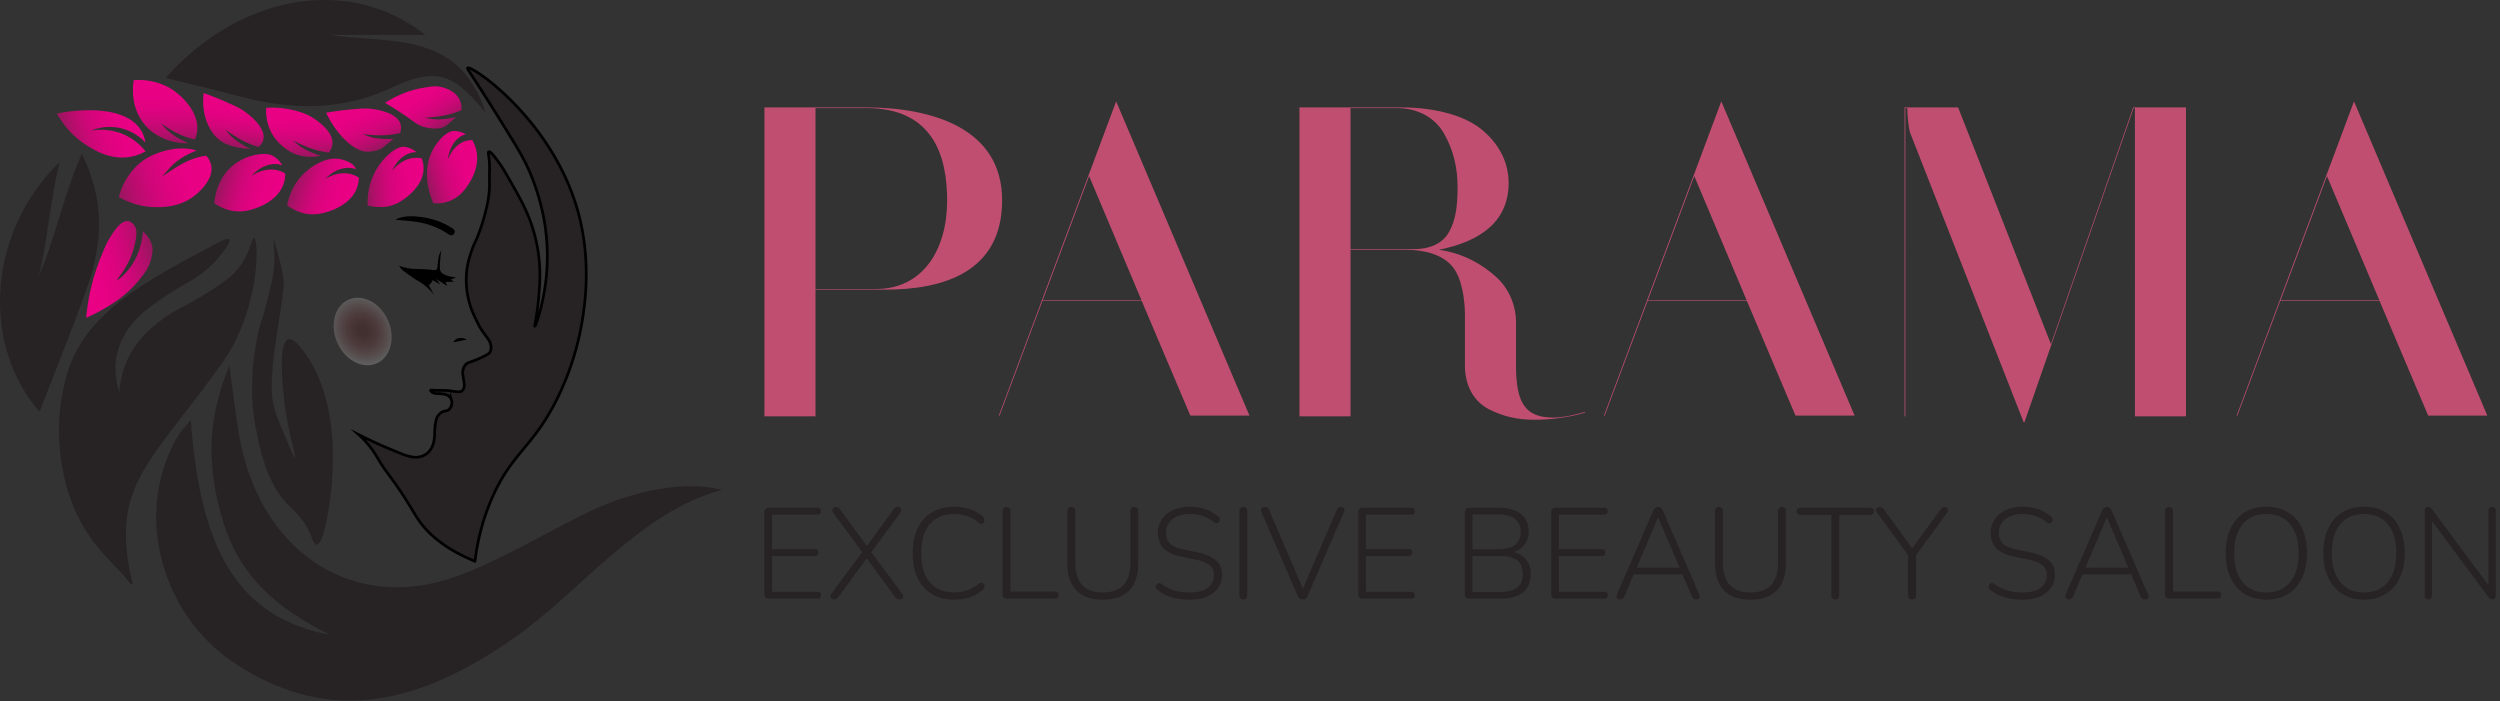 <svg fill="none" xmlns="http://www.w3.org/2000/svg" viewBox="0 0 296 83"><rect x="0" y="0" width="296" height="83" fill="#333333" stroke="none"/><path d="M56.239 66.45c-3.88-1.576-5.777-3.52-6.796-5.057-.535-.807-1.159-2.015-2.612-4.078-.992-1.413-1.264-1.655-1.936-2.774-.298-.5-.61-1.058-1.176-1.765a11.065 11.065 0 0 0-1.234-1.308c.47.237.9.447 1.29.632.396.189.984.465 1.779.807.29.123.1.04 1.317.545.904.373 1.12.465 1.505.557.43.101.764.18 1.203.101.167-.03.567-.1.962-.412.456-.356.632-.812.715-1.028.127-.337.154-.627.185-.939.035-.351 0-.382.04-.922a5.5 5.5 0 0 1 .105-.82c.065-.295.096-.444.188-.615.048-.088.242-.43.632-.62.338-.162.505-.048.742-.263.145-.132.224-.298.25-.364a1.14 1.14 0 0 0 .101-.452c0-.062 0-.185-.048-.33a1.016 1.016 0 0 0-.263-.403c-.136-.128-.294-.194-.531-.25-.725-.176-1.045.03-1.458-.238-.096-.061-.246-.18-.22-.237.023-.052.176-.026.409-.008.33.026.658.008.988.013.61.013.553.008.619.013.39.03.496.088.957.132.509.052.61.004.667-.031.255-.15.325-.47.347-.575.048-.233-.005-.334-.093-.909-.07-.465-.11-.702-.078-.896.013-.1.07-.5.36-.807.184-.198.311-.194 1.097-.5a11.5 11.5 0 0 0 .966-.422c.447-.224.671-.343.781-.518.281-.452.066-1.05.03-1.142-.065-.188-.232-.421-.57-.89-.171-.238-.197-.264-.307-.422a7.14 7.14 0 0 1-.593-1.019c-.303-.601-.623-1.238-.882-2.05a10.27 10.27 0 0 1-.47-3.41c.057-1.38.404-2.41.676-3.201.303-.878.378-.799.817-1.971.509-1.343.746-2.34.922-3.069 0 0 .355-1.492.333-2.656V21.778c-.022-1.461.027-1.707 0-2.33-.044-1.041-.224-1.405-.087-1.471.206-.101.759.663 1.176 1.233.404.553.663.997.72 1.098.794 1.365 1.18 2.059 1.48 2.599.311.561.939 1.69 1.461 3.06.272.71.79 2.194 1.054 4.14.276 2.04.15 3.634.017 5.14-.188 2.16-.518 3.354-.452 3.371.105.022 1.155-2.901 1.418-6.545.07-.953.167-3.104-.28-5.808-.124-.742-.523-2.937-1.638-5.641-.628-1.523-1.22-2.573-3.275-5.878-3.758-6.054-4.29-6.594-4.18-6.695.426-.386 10.198 6.185 13.144 17.292 1.462 5.514.76 10.448.487 12.24-.807 5.311-2.774 9.179-3.48 10.487-2.71 5.013-4.874 5.68-7.09 10.51-1.423 3.107-1.959 5.948-2.191 7.87Z" fill="#272324" stroke="#000" stroke-width=".322" stroke-miterlimit="10"/><path d="M22.599 49.734c1.093 15.812 5.887 23.433 16.466 25.43-6.216-3.085-10.575-6.848-12.542-13.086-1.866-5.922-2.291-11.809.641-18.789.483 3.512.738 5.874 1.142 8.214C30.694 65.4 41.892 72.763 54.233 68.17c5.07-1.887 9.829-4.75 14.72-7.2C73.556 58.668 80.082 56.658 85.5 58c-9.689 2.546-16.776 12.02-24.538 17.468-10.606 7.445-21.466 10.816-33.166 3.064-9.056-6.001-11.984-18.333-6.61-27.09.262-.426.636-.778 1.413-1.708Z" fill="#272324"/><path d="M25.808 28.736c.421-.223 1.154-.588 1.334-.395.277.29-.886 1.805-1.918 2.858-2.112 2.16-3.46 2.19-7.261 5.005-1.023.755-1.83 1.427-2.586 2.463-.983 1.347-1.343 2.585-1.418 2.857-.597 2.151-.14 4.008.167 4.926a10.8 10.8 0 0 1 1.251-4.447c1.115-2.077 2.656-3.284 3.758-4.131 1.874-1.44 2.428-1.264 6.093-3.652 1.686-1.098 2.169-1.528 2.586-1.985 1.892-2.063 1.949-4.1 2.252-4.052.492.075.711 5.426-1.646 10.967-.839 1.97-1.168 2.739-6.045 9.091-5.91 7.696-8.92 11.006-6.778 20.413.092.4.083.545.035.567-.101.04-.343-.286-.417-.382-1.541-2.033-4.535-4.079-6.52-8.877-.763-1.848-1.066-3.35-1.25-4.289-.22-1.11-.584-3.38-.417-6.277.013-.19.197-2.788.921-5.163 2.213-7.213 8.973-10.79 17.859-15.496ZM19.605 9.228c8.78-9.856 21.677-12.235 30.76-5.102h-11.29c7.16 1.094 15.29-.588 18.45 9.298-3.753-4.728-5.856-5.53-11.133-3.05-5.97 2.804-11.971 2.646-18.108 1.018-2.814-.755-5.65-1.414-8.68-2.164ZM4.692 48.742c-7.01-8.012-6.124-21.31 2.384-29.562-1.084 4.253-1.523 9.759-2.48 13.516 1.777-4.017 2.994-9.745 5.088-14.478 2.94 5.944 2.322 11.067.526 16.12-1.699 4.772-3.613 9.456-5.518 14.404ZM34.908 54.146c.202-.057-.935-3.223-1.343-7.538-.132-1.396-.584-6.12.584-6.436.443-.118 1.027.426 1.672 1.256 5.747 7.397 2.92 19.961 2.73 20.756-.144.619-.557 2.304-1.062 2.3-.32-.004-.513-.694-.785-1.34-.79-1.843-2.015-2.738-2.801-3.586-2.375-2.563-3.13-6.457-3.582-8.7-.584-2.907-.488-5.207-.426-6.476.11-2.234.465-4.02.667-4.925.343-1.528.417-1.273.997-3.56.65-2.573.979-3.894.922-5.497-.018-.483-.106-2.164-.084-2.164.33 1.11 1.304 4.451 1.194 5.567-.452 4.42-1.12 6.497-1.374 10.61-.083 1.343-.092 2.529.268 3.938.202.79.584 1.694 1.352 3.507.645 1.546.97 2.318 1.071 2.288Z" fill="#272324"/><path d="m51.384 34.9-.62-1.146a.924.924 0 0 0 .444-.597c.299.176.601.347.9.523-.15-.215-.294-.435-.443-.65.43.28.86.562 1.29.838-.066-.162-.136-.32-.202-.483.343-.008.69-.013 1.032-.021-.127-.084-.26-.163-.413-.26l.641-.25a6.432 6.432 0 0 1-.5-.074c-.294-.057-.5-.101-.747-.207-.215-.092-.417-.18-.553-.382-.131-.193-.145-.421-.127-.873.013-.286.04-.57.066-.86.022-.268.053-.536.079-.804a2.725 2.725 0 0 0-.307.86c-.053.264-.066.483-.136 1.098-.018.132-.031.241-.115.307-.096.08-.259.066-.408.057-.096-.008-.171-.022-.171-.022-.386-.083-1.901-.11-1.901-.11-.456-.008-1.115-.078-1.953-.377.144.18.258.4.438.531.764.57 1.313.984 1.735 1.212.526.285 1.233.781 1.97 1.69ZM46.858 26.02c.851.082 1.672.135 2.484.258a9.133 9.133 0 0 1 3.71 1.423c.022.017.048.03.07.048.25.167.483.167.65-.11.162-.272.017-.457-.206-.606-1.129-.746-2.371-1.159-3.692-1.334-.852-.115-1.704-.163-2.542.092a3.904 3.904 0 0 0-.356.131c-.035.01-.061.044-.118.097ZM53.75 40.515l1.51-.303c-.36-.229-.76-.25-1.15-.11-.176.062-.303.25-.457.382a.631.631 0 0 1 .097.03Z" fill="#000"/><path fill-rule="evenodd" clip-rule="evenodd" d="M10.763 15.47a5.846 5.846 0 0 1 3.74-.241 5.85 5.85 0 0 1 2.718 1.655c-.004-.022-.004-.04-.009-.062-.843-4.758-8.354-3.841-10.47-3.371.531.957 1.528 2.432 3.275 3.59.926.615 2.941 1.954 5.387 1.533a5.66 5.66 0 0 0 1.826-.654 6.684 6.684 0 0 0-2.3-1.866c-1.831-.904-3.539-.694-4.167-.584Z" fill="url(#a)"/><path fill-rule="evenodd" clip-rule="evenodd" d="M19.038 14.588c.738.834 1.291 1.461 3.21 2.353-.01.004-.018.004-.027.009l-.026.008c-.018.009-3.253.15-5.202-2.375-1.607-2.085-1.243-4.57-1.155-5.092.668-.048 3.06-.145 5.106 1.514.342.277 2.669 2.165 2.397 4.522a3.417 3.417 0 0 1-.268.984c-1.77-.352-3.253-1.375-4.035-1.923Z" fill="url(#b)"/><path fill-rule="evenodd" clip-rule="evenodd" d="M19.183 20.91c.878-.94 1.66-2.183 4.092-3.074-.026-.008-.044-.017-.07-.026-.984-.338-2.353-.206-2.353-.206-2.147.241-3.635 1.22-3.635 1.22-2.3 1.514-2.99 3.867-3.157 4.508.808.457 2.252 1.12 4.127 1.186.803.026 3.086.105 4.956-1.436.364-.298 2.221-1.835 1.857-3.534a2.44 2.44 0 0 0-.588-1.106c-2.292.246-4.258 1.875-5.229 2.467Z" fill="url(#c)"/><path fill-rule="evenodd" clip-rule="evenodd" d="M50.286 13.925c.94.21 1.642.373 3.697-.062a4.532 4.532 0 0 0-.022.022l-.022.022c-.014.013-.848.795-1.164 1.01-.592.4-1.681.356-2.489.14-.935-.25-1.233-.662-2.906-1.769a34.778 34.778 0 0 0-1.787-1.106 12.202 12.202 0 0 1 2.156-1.12 11.2 11.2 0 0 1 2.274-.65c1.031-.175 1.545-.263 2.221-.109.263.062 1.795.417 2.26 1.703.15.413.146.795.12 1.04-1.752.77-3.442.848-4.338.879Z" fill="url(#d)"/><path fill-rule="evenodd" clip-rule="evenodd" d="M53.017 18.907c.057-.417.197-1.102.562-1.734.548-.943 1.268-1.194 1.567-1.268-.018-.01-.03-.022-.049-.031 0 0-.579-.386-1.418-.36-.768.026-1.966 1.163-2.603 2.568-1.145 2.529-.127 5.167.224 5.98.395.039 1.194.06 2.064-.317a4.21 4.21 0 0 0 1.545-1.172c.272-.325 2.028-2.41 1.483-4.79a4.242 4.242 0 0 0-.478-1.198c-.364-.004-1.089.066-1.8.69-.601.522-.93 1.215-1.097 1.632Z" fill="url(#e)"/><path fill-rule="evenodd" clip-rule="evenodd" d="M42.946 15.87c.887.368 1.554.65 3.657.575-.009.004-.018.013-.026.017l-.027.018c-.022.013-1.154.944-1.312 1.062 0 0-.466.364-1.638.43-1.404.08-3.56-1.655-4.991-4.627.632-.11 1.55-.254 2.669-.364 1.295-.123 1.945-.184 2.674-.097.42.053 3.064.373 3.48 1.827.115.403.027.79-.065 1.044-1.848.448-3.53.233-4.42.115Z" fill="url(#f)"/><path fill-rule="evenodd" clip-rule="evenodd" d="M46.445 20.207c.153-.351.447-.918.965-1.4.773-.716 1.568-.79 1.888-.795l-.04-.04s-.54-.483-1.382-.592c-.9-.119-2.682 1.282-3.63 3.292-.321.676-.786 1.927-.716 3.67.131.03 1.492.343 2.651.035a4.758 4.758 0 0 0 1.374-.614c.352-.229 2.621-1.695 2.595-3.877a3.295 3.295 0 0 0-.22-1.137 3.206 3.206 0 0 0-1.997.246c-.733.343-1.225.883-1.488 1.212Z" fill="url(#g)"/><path fill-rule="evenodd" clip-rule="evenodd" d="M34.715 16.629c.707.654 1.238 1.146 3.24 1.809a.323.323 0 0 0-.062.017 5.373 5.373 0 0 1-2.383-.03c-1.827-.47-2.946-2.033-3.02-2.143-1.05-1.501-1.002-3.046-.97-3.512a10.16 10.16 0 0 1 2.91.207c.794.175 1.817.408 2.88 1.154.513.36 2.216 1.563 2.04 2.98a1.886 1.886 0 0 1-.425.953c-1.91-.228-3.415-1.01-4.21-1.435Z" fill="url(#h)"/><path fill-rule="evenodd" clip-rule="evenodd" d="M38.495 21.195c.29-.299.803-.769 1.5-1.058 1.041-.435 1.85-.215 2.17-.101a.289.289 0 0 0-.027-.053c-.421-.847-1.558-1.08-1.91-1.15-1.58-.32-3.37.82-4.372 1.835-1.3 1.317-1.712 2.858-1.861 3.652.246.18 1.212.856 2.423 1.014.523.07 1.11.057 1.756-.092.435-.1 3.24-.742 4.083-2.972.184-.487.228-.93.232-1.242a3.276 3.276 0 0 0-2.058-.5c-.852.065-1.546.425-1.936.667Z" fill="url(#i)"/><path fill-rule="evenodd" clip-rule="evenodd" d="M26.673 15.32c.597.756 1.04 1.327 2.919 2.297-.013 0-.022 0-.03.004a.11.11 0 0 0-.032.005c-.017.004-2.036-.04-3.323-.887-1.426-.944-2.423-3.187-2.085-5.72.61.215 1.484.54 2.515.996 1.195.527 1.792.79 2.389 1.23.342.25 2.502 1.826 2.15 3.287-.096.409-.364.698-.57.874-1.853-.535-3.213-1.545-3.933-2.085Z" fill="url(#j)"/><path fill-rule="evenodd" clip-rule="evenodd" d="M29.776 20.821c.281-.307.782-.79 1.475-1.102 1.027-.465 1.844-.263 2.164-.158l-.026-.052s-.347-.659-1.146-1.089c-.772-.417-3.147-.206-4.877 1.357-1.703 1.54-1.945 3.639-1.993 4.289.25.175 1.234.82 2.45.943a4.924 4.924 0 0 0 1.751-.14c.435-.11 3.218-.83 4-3.082.17-.491.201-.94.201-1.246a3.239 3.239 0 0 0-2.067-.444c-.86.092-1.55.474-1.932.724Z" fill="url(#k)"/><path fill-rule="evenodd" clip-rule="evenodd" d="M13.88 33.135c.088.08 1.383-.94 2.182-2.528.083-.167.351-.72.566-1.497a8.69 8.69 0 0 0 .294-1.708l.018.03-.018-.03c.01-.009.72.606 1.006 1.405.25.698.096 1.326-.022 1.83-.26 1.067-.804 1.739-1.488 2.582-.128.158-.751.917-1.76 1.751-.66.545-1.2.887-1.695 1.199-.68.425-1.603.952-2.762 1.466.172-1.879.518-3.429.843-4.588a26.424 26.424 0 0 1 1.054-2.998c.478-1.185.746-1.646.926-1.927.479-.764 1.3-2.076 2.16-1.936.448.07.724.505.768.575.207.32.272.733.11 1.66-.237 1.343-.702 2.3-.777 2.458-.742 1.501-1.475 2.195-1.405 2.256Z" fill="url(#l)"/><path opacity=".21" d="M45.861 37.767c.992 2.05.487 4.376-1.128 5.197-1.616.821-3.727-.175-4.72-2.23-.992-2.05-.487-4.377 1.129-5.198 1.615-.82 3.727.18 4.719 2.23Z" fill="url(#m)"/><path d="M102.459 12.716H90.505v.08h.006V49.21H90.5v.08h6.062v-.08h-.005V34.292h8.287c6.802 0 13.806-2.04 13.806-10.581 0-8.546-8.314-10.995-16.191-10.995Zm1.251 21.502h-7.153V12.795h6.019c8.021 0 9.565 5.837 9.565 10.963 0 5.742-2.821 10.46-8.431 10.46ZM132.153 12l-13.897 37.21h.091l5.082-13.593h11.747l5.759 13.593h7.004L132.153 12Zm-8.692 23.543 5.493-14.69 6.195 14.69h-11.688ZM187.665 48.775c-1.017.281-2.528.668-3.721.668-3.284 0-4.449-1.611-4.449-6.176V38.12c0-1.866-.783-3.929-2.353-5.334-1.543-1.399-3.81-2.804-6.775-3.212 5.115-1.023 8.255-3.494 8.255-7.904 0-2.27-.958-4.363-2.906-6.097-1.948-1.76-5.466-2.857-9.884-2.857h-11.985v.08h.01V49.21l-.005.005v.075h6.046v-.075l.005-.005V29.574h6.51c2.357 0 4.305.588 5.466 1.887 1.192 1.299 1.57 3.955 1.57 5.864v5.969c0 2.449 1.107 4.257 2.821 5.153 1.745.89 3.459 1.25 5.348 1.25 2.124 0 4.125-.28 6.073-.842l-.026-.08ZM159.903 29.5V12.795h5.466c2.555 0 4.562 1.172 5.61 3.033 1.075 1.86 1.597 3.976 1.597 6.298 0 2.475-.261 3.954-.99 5.306-.724 1.326-2.15 2.068-4.242 2.068h-7.441ZM203.802 12l-13.897 37.21h.091l5.088-13.593h11.741l5.759 13.593h7.004L203.802 12Zm-8.691 23.543 5.492-14.69 6.196 14.69h-11.688ZM258.819 12.716V49.29h-6.046V12.795h-.149L239.69 50h-.085l-13.433-34.247c-.234-.615-.352-2.422-.352-2.958h-.228V49.29h-.091V12.795h-.005v-.08h6.344l10.991 28.029 9.734-28.028h6.254ZM278.714 12l-13.897 37.21h.091l5.083-13.593h11.746l5.759 13.593h7.004L278.714 12Zm-8.691 23.543 5.492-14.69 6.195 14.69h-11.687Z" fill="#BF4E70"/><path d="M91.018 70.878a.514.514 0 0 1-.38-.137c-.092-.092-.138-.224-.138-.397v-9.688c0-.173.046-.305.137-.397a.514.514 0 0 1 .381-.137h5.761c.143 0 .25.036.32.107a.392.392 0 0 1 .107.29c0 .142-.035.249-.107.32-.07.061-.177.092-.32.092h-5.364v4.088h5.06c.142 0 .249.036.32.107.07.061.106.158.106.29 0 .132-.035.234-.106.305-.072.071-.178.107-.32.107h-5.06v4.241h5.364c.143 0 .25.036.32.107.072.061.107.158.107.29 0 .132-.035.234-.107.305-.07.071-.177.107-.32.107h-5.76ZM98.766 70.97a.519.519 0 0 1-.32-.092.401.401 0 0 1-.121-.244.448.448 0 0 1 .091-.305l3.78-5.111v.305l-3.536-4.806a.62.62 0 0 1-.122-.336.334.334 0 0 1 .137-.244.425.425 0 0 1 .29-.106.46.46 0 0 1 .274.076.72.72 0 0 1 .244.229l3.307 4.516h-.289l3.276-4.516a.621.621 0 0 1 .229-.23.535.535 0 0 1 .29-.075c.122 0 .218.03.289.091a.303.303 0 0 1 .122.26.518.518 0 0 1-.107.335l-3.551 4.806v-.305l3.78 5.11a.42.42 0 0 1 .107.306.376.376 0 0 1-.137.244.52.52 0 0 1-.32.091.562.562 0 0 1-.275-.076 1.026 1.026 0 0 1-.244-.229l-3.536-4.836h.397l-3.536 4.836a.74.74 0 0 1-.244.23.56.56 0 0 1-.275.075ZM112.976 71c-1.027 0-1.906-.219-2.637-.656-.732-.448-1.296-1.083-1.692-1.907-.386-.824-.579-1.805-.579-2.945 0-.854.107-1.617.32-2.288.224-.682.544-1.256.96-1.724a4.244 4.244 0 0 1 1.555-1.099c.62-.254 1.311-.381 2.073-.381.67 0 1.295.097 1.874.29a4.168 4.168 0 0 1 1.494.854.648.648 0 0 1 .198.29c.03.102.03.199 0 .29a.408.408 0 0 1-.137.214.435.435 0 0 1-.259.076.612.612 0 0 1-.305-.153 3.85 3.85 0 0 0-1.296-.747 4.699 4.699 0 0 0-1.554-.244c-.844 0-1.56.183-2.149.549-.579.356-1.021.88-1.326 1.571-.295.692-.442 1.526-.442 2.502 0 .987.147 1.826.442 2.518.305.691.747 1.22 1.326 1.586.589.356 1.305.534 2.149.534.559 0 1.077-.081 1.554-.244a4.249 4.249 0 0 0 1.311-.763c.112-.091.214-.137.305-.137.102 0 .183.03.244.092.071.05.122.122.152.213a.373.373 0 0 1 0 .26.496.496 0 0 1-.167.259 4.415 4.415 0 0 1-1.525.9 5.846 5.846 0 0 1-1.889.29ZM119.178 70.878a.507.507 0 0 1-.351-.122.533.533 0 0 1-.122-.366v-9.856c0-.163.041-.285.122-.366a.452.452 0 0 1 .335-.122c.153 0 .27.04.351.122.081.081.122.203.122.366v9.505h5.243c.152 0 .264.035.335.107a.385.385 0 0 1 .122.305c0 .142-.041.249-.122.32-.071.071-.183.107-.335.107h-5.7ZM130.575 71c-.681 0-1.286-.091-1.814-.275a3.343 3.343 0 0 1-1.326-.823 3.667 3.667 0 0 1-.793-1.358c-.172-.54-.259-1.16-.259-1.862v-6.178c0-.163.041-.28.122-.351a.454.454 0 0 1 .336-.122c.152 0 .269.04.35.122.081.07.122.188.122.35v6.103c0 1.19.274 2.08.823 2.67.559.58 1.372.87 2.439.87 1.077 0 1.89-.29 2.438-.87.549-.59.823-1.48.823-2.67v-6.102c0-.163.041-.28.122-.351.081-.082.198-.122.351-.122.142 0 .254.04.335.122.081.07.122.188.122.35v6.18c0 .935-.158 1.728-.472 2.38a3.159 3.159 0 0 1-1.418 1.449c-.62.325-1.387.488-2.301.488ZM140.842 71c-.488 0-.961-.04-1.418-.122a6.232 6.232 0 0 1-1.28-.366 5.14 5.14 0 0 1-1.052-.626.607.607 0 0 1-.213-.244.504.504 0 0 1-.015-.274.568.568 0 0 1 .137-.23.363.363 0 0 1 .244-.09c.091-.011.188.02.289.09.468.346.96.6 1.479.763.528.163 1.138.245 1.829.245.965 0 1.686-.189 2.164-.565.488-.376.731-.87.731-1.48 0-.508-.177-.905-.533-1.19-.345-.285-.92-.508-1.722-.671l-1.54-.32c-.965-.194-1.681-.52-2.149-.977-.467-.458-.701-1.068-.701-1.83a2.858 2.858 0 0 1 1.052-2.259 3.483 3.483 0 0 1 1.189-.625c.467-.153.98-.229 1.539-.229.661 0 1.265.092 1.814.275a4.393 4.393 0 0 1 1.524.87.517.517 0 0 1 .183.259.43.43 0 0 1-.366.564.475.475 0 0 1-.29-.122 4.183 4.183 0 0 0-1.341-.747 4.516 4.516 0 0 0-1.524-.245c-.569 0-1.067.092-1.494.275a2.27 2.27 0 0 0-.975.778c-.234.336-.351.732-.351 1.19 0 .529.163.951.488 1.266.325.316.849.544 1.57.687l1.555.32c1.026.214 1.788.534 2.286.962.498.417.747.991.747 1.724a2.658 2.658 0 0 1-1.037 2.135 3.615 3.615 0 0 1-1.219.61 5.888 5.888 0 0 1-1.6.199ZM147.204 70.97a.454.454 0 0 1-.336-.123.532.532 0 0 1-.122-.366V60.52c0-.163.041-.285.122-.366a.454.454 0 0 1 .336-.122c.152 0 .269.04.35.122.081.08.122.203.122.366v9.962a.532.532 0 0 1-.122.366c-.071.082-.188.123-.35.123ZM154.247 70.97a.623.623 0 0 1-.366-.107 1.108 1.108 0 0 1-.244-.336l-4.283-9.901a.627.627 0 0 1-.03-.32.277.277 0 0 1 .152-.2.51.51 0 0 1 .275-.075c.142 0 .249.03.32.091a.871.871 0 0 1 .198.275l4.206 9.794h-.426l4.206-9.794a.644.644 0 0 1 .198-.275.52.52 0 0 1 .32-.091c.112 0 .204.025.275.076a.29.29 0 0 1 .122.213.5.5 0 0 1-.046.306l-4.283 9.901a.739.739 0 0 1-.228.336.582.582 0 0 1-.366.106ZM161.33 70.878a.513.513 0 0 1-.381-.137c-.092-.092-.137-.224-.137-.397v-9.688c0-.173.045-.305.137-.397a.513.513 0 0 1 .381-.137h5.761c.142 0 .249.036.32.107a.393.393 0 0 1 .107.29c0 .142-.036.249-.107.32-.071.061-.178.092-.32.092h-5.365v4.088h5.06c.142 0 .249.036.32.107.071.061.107.158.107.29 0 .132-.036.234-.107.305-.071.071-.178.107-.32.107h-5.06v4.241h5.365c.142 0 .249.036.32.107.071.061.107.158.107.29 0 .132-.036.234-.107.305-.071.071-.178.107-.32.107h-5.761ZM173.951 70.878a.516.516 0 0 1-.381-.137c-.091-.092-.137-.224-.137-.397v-9.688c0-.173.046-.305.137-.397a.516.516 0 0 1 .381-.137h3.582c.742 0 1.367.112 1.875.336.508.213.899.529 1.173.946.275.417.412.93.412 1.54 0 .672-.203 1.231-.61 1.679-.396.447-.935.742-1.615.885v-.214c.762.081 1.361.356 1.798.824.447.458.671 1.068.671 1.83 0 .957-.305 1.684-.915 2.182-.609.499-1.473.748-2.591.748h-3.78Zm.397-.793h3.307c.884 0 1.544-.173 1.981-.52.437-.355.656-.89.656-1.601 0-.732-.219-1.271-.656-1.617-.437-.346-1.097-.519-1.981-.519h-3.307v4.257Zm0-5.05h3.078c.854 0 1.504-.173 1.951-.519.447-.356.671-.87.671-1.541 0-.671-.224-1.18-.671-1.526-.447-.356-1.097-.534-1.951-.534h-3.078v4.12ZM184.177 70.878a.513.513 0 0 1-.381-.137c-.092-.092-.138-.224-.138-.397v-9.688c0-.173.046-.305.138-.397a.513.513 0 0 1 .381-.137h5.761c.142 0 .249.036.32.107a.393.393 0 0 1 .107.29c0 .142-.036.249-.107.32-.071.061-.178.092-.32.092h-5.365v4.088h5.06c.142 0 .249.036.32.107.071.061.107.158.107.29 0 .132-.036.234-.107.305-.071.071-.178.107-.32.107h-5.06v4.241h5.365c.142 0 .249.036.32.107.071.061.107.158.107.29 0 .132-.036.234-.107.305-.071.071-.178.107-.32.107h-5.761ZM191.836 70.97a.519.519 0 0 1-.32-.092.302.302 0 0 1-.122-.229c0-.102.025-.213.076-.335l4.283-9.856a.702.702 0 0 1 .259-.32.507.507 0 0 1 .625 0 .63.63 0 0 1 .244.32l4.282 9.856a.62.62 0 0 1 .077.335c0 .102-.036.178-.107.229-.061.061-.158.091-.29.091a.552.552 0 0 1-.35-.106 1.088 1.088 0 0 1-.214-.32l-1.173-2.762.503.229h-6.6l.518-.23-1.173 2.762a.777.777 0 0 1-.229.336.468.468 0 0 1-.289.091Zm4.465-9.688-2.591 6.102-.35-.183h5.898l-.32.183-2.606-6.102h-.031ZM207.257 71c-.681 0-1.286-.091-1.814-.275a3.343 3.343 0 0 1-1.326-.823 3.667 3.667 0 0 1-.793-1.358c-.172-.54-.259-1.16-.259-1.862v-6.178c0-.163.041-.28.122-.351a.454.454 0 0 1 .336-.122c.152 0 .269.04.35.122.081.07.122.188.122.35v6.103c0 1.19.274 2.08.823 2.67.559.58 1.372.87 2.439.87 1.077 0 1.89-.29 2.438-.87.549-.59.823-1.48.823-2.67v-6.102c0-.163.041-.28.122-.351.081-.082.198-.122.351-.122.142 0 .254.04.335.122.081.07.122.188.122.35v6.18c0 .935-.158 1.728-.473 2.38a3.152 3.152 0 0 1-1.417 1.449c-.62.325-1.387.488-2.301.488ZM217.295 70.97c-.152 0-.269-.041-.351-.123a.532.532 0 0 1-.122-.366v-9.52h-3.642a.452.452 0 0 1-.335-.122.412.412 0 0 1-.122-.305c0-.132.04-.234.122-.305a.491.491 0 0 1 .335-.107h8.245c.143 0 .249.036.32.107.082.071.122.173.122.305a.43.43 0 0 1-.122.32c-.071.072-.177.107-.32.107h-3.658v9.52c0 .153-.04.275-.121.366-.072.082-.188.123-.351.123ZM226.388 70.97c-.153 0-.27-.041-.351-.123a.556.556 0 0 1-.122-.381v-5.172l.229.732-3.902-5.324a.554.554 0 0 1-.122-.32.37.37 0 0 1 .122-.26.468.468 0 0 1 .29-.091c.111 0 .208.025.289.076.092.04.173.117.244.229l3.475 4.76h-.274l3.49-4.76a.79.79 0 0 1 .229-.23.531.531 0 0 1 .289-.075c.112 0 .203.03.274.091.072.061.107.148.107.26.01.101-.03.213-.122.335l-3.886 5.31.213-.733v5.172c0 .336-.157.504-.472.504ZM239.448 71c-.488 0-.961-.04-1.418-.122a6.232 6.232 0 0 1-1.28-.366 5.14 5.14 0 0 1-1.052-.626.607.607 0 0 1-.213-.244.504.504 0 0 1-.015-.274.568.568 0 0 1 .137-.23.363.363 0 0 1 .244-.09c.091-.011.188.02.289.09.468.346.96.6 1.479.763.528.163 1.138.245 1.829.245.965 0 1.686-.189 2.164-.565.488-.376.731-.87.731-1.48 0-.508-.177-.905-.533-1.19-.345-.285-.92-.508-1.722-.671l-1.54-.32c-.965-.194-1.681-.52-2.149-.977-.467-.458-.701-1.068-.701-1.83a2.858 2.858 0 0 1 1.052-2.259 3.492 3.492 0 0 1 1.189-.625c.467-.153.98-.229 1.539-.229.661 0 1.265.092 1.814.275a4.393 4.393 0 0 1 1.524.87.517.517 0 0 1 .183.259.43.43 0 0 1-.366.564.475.475 0 0 1-.29-.122 4.183 4.183 0 0 0-1.341-.747 4.516 4.516 0 0 0-1.524-.245c-.569 0-1.067.092-1.494.275a2.27 2.27 0 0 0-.975.778c-.234.336-.351.732-.351 1.19 0 .529.163.951.488 1.266.325.316.849.544 1.57.687l1.555.32c1.026.214 1.788.534 2.286.962.498.417.747.991.747 1.724a2.658 2.658 0 0 1-1.037 2.135 3.615 3.615 0 0 1-1.219.61 5.888 5.888 0 0 1-1.6.199ZM244.971 70.97a.52.52 0 0 1-.32-.092.305.305 0 0 1-.122-.229.88.88 0 0 1 .077-.335l4.282-9.856a.708.708 0 0 1 .259-.32.505.505 0 0 1 .625 0 .625.625 0 0 1 .244.32l4.283 9.856a.618.618 0 0 1 .076.335c0 .102-.035.178-.107.229-.061.061-.157.091-.289.091a.557.557 0 0 1-.351-.106 1.106 1.106 0 0 1-.213-.32l-1.174-2.762.503.229h-6.599l.518-.23-1.173 2.762a.785.785 0 0 1-.229.336.468.468 0 0 1-.29.091Zm4.466-9.688-2.591 6.102-.351-.183h5.899l-.32.183-2.607-6.102h-.03ZM256.824 70.878a.506.506 0 0 1-.35-.122.528.528 0 0 1-.122-.366v-9.856c0-.163.04-.285.122-.366a.452.452 0 0 1 .335-.122c.152 0 .269.04.35.122.082.081.122.203.122.366v9.505h5.243c.153 0 .264.035.336.107.081.07.121.172.121.305 0 .142-.04.249-.121.32-.072.071-.183.107-.336.107h-5.7ZM268.331 71c-.975 0-1.823-.224-2.545-.671-.721-.448-1.28-1.083-1.676-1.907-.386-.824-.579-1.8-.579-2.93 0-.854.106-1.617.32-2.288.223-.682.543-1.256.96-1.724a4.152 4.152 0 0 1 1.509-1.099c.599-.254 1.27-.381 2.011-.381.996 0 1.855.224 2.576.671.722.438 1.275 1.068 1.662 1.892.386.814.579 1.785.579 2.914 0 .855-.112 1.622-.336 2.304-.223.681-.543 1.261-.96 1.74a4.123 4.123 0 0 1-1.524 1.098c-.589.254-1.255.381-1.997.381Zm0-.854c.813 0 1.504-.183 2.073-.55.569-.366 1.001-.895 1.296-1.586.305-.692.457-1.531.457-2.518 0-1.474-.335-2.614-1.006-3.417-.66-.814-1.6-1.22-2.82-1.22-.802 0-1.488.182-2.057.549-.569.366-1.006.895-1.311 1.586-.294.692-.442 1.526-.442 2.502 0 1.465.335 2.61 1.006 3.433.671.814 1.606 1.22 2.804 1.22ZM279.896 71c-.975 0-1.824-.224-2.545-.671-.721-.448-1.28-1.083-1.677-1.907-.386-.824-.579-1.8-.579-2.93 0-.854.107-1.617.32-2.288.224-.682.544-1.256.961-1.724a4.156 4.156 0 0 1 1.508-1.099c.6-.254 1.271-.381 2.012-.381.996 0 1.855.224 2.576.671.721.438 1.275 1.068 1.661 1.892.386.814.579 1.785.579 2.914 0 .855-.111 1.622-.335 2.304-.223.681-.543 1.261-.96 1.74a4.139 4.139 0 0 1-1.524 1.098c-.589.254-1.255.381-1.997.381Zm0-.854c.813 0 1.504-.183 2.073-.55.569-.366 1.001-.895 1.296-1.586.304-.692.457-1.531.457-2.518 0-1.474-.335-2.614-1.006-3.417-.661-.814-1.6-1.22-2.82-1.22-.802 0-1.488.182-2.057.549-.569.366-1.006.895-1.311 1.586-.295.692-.442 1.526-.442 2.502 0 1.465.335 2.61 1.006 3.433.671.814 1.605 1.22 2.804 1.22ZM287.529 70.97a.452.452 0 0 1-.335-.123c-.072-.08-.107-.198-.107-.35v-9.978c0-.163.035-.285.107-.366a.363.363 0 0 1 .289-.122c.132 0 .229.02.29.06.061.041.127.117.198.23l7.011 9.443h-.351v-9.276c0-.152.036-.264.107-.335a.452.452 0 0 1 .335-.122c.132 0 .234.04.305.122.081.07.122.183.122.335v10.008c0 .153-.036.27-.107.351-.061.082-.152.123-.274.123a.458.458 0 0 1-.274-.077.86.86 0 0 1-.229-.213l-6.996-9.444h.336v9.26c0 .153-.041.27-.122.351-.071.082-.173.123-.305.123Z" fill="#272324"/><defs><linearGradient id="a" x1="7.951" y1="17.368" x2="16.593" y2="14.699" gradientUnits="userSpaceOnUse"><stop stop-color="#97165E"/><stop offset=".017" stop-color="#9B1560"/><stop offset=".175" stop-color="#B80D6D"/><stop offset=".343" stop-color="#CE0778"/><stop offset=".524" stop-color="#DE037F"/><stop offset=".727" stop-color="#E80184"/><stop offset="1" stop-color="#EB0085"/></linearGradient><linearGradient id="b" x1="19.928" y1="16.991" x2="19.845" y2="9.435" gradientUnits="userSpaceOnUse"><stop stop-color="#97165E"/><stop offset=".017" stop-color="#9B1560"/><stop offset=".175" stop-color="#B80D6D"/><stop offset=".343" stop-color="#CE0778"/><stop offset=".524" stop-color="#DE037F"/><stop offset=".727" stop-color="#E80184"/><stop offset="1" stop-color="#EB0085"/></linearGradient><linearGradient id="c" x1="14.097" y1="23.469" x2="25.198" y2="20.212" gradientUnits="userSpaceOnUse"><stop stop-color="#97165E"/><stop offset=".017" stop-color="#9B1560"/><stop offset=".175" stop-color="#B80D6D"/><stop offset=".343" stop-color="#CE0778"/><stop offset=".524" stop-color="#DE037F"/><stop offset=".727" stop-color="#E80184"/><stop offset="1" stop-color="#EB0085"/></linearGradient><linearGradient id="d" x1="51.95" y1="15.453" x2="48.651" y2="10.254" gradientUnits="userSpaceOnUse"><stop stop-color="#97165E"/><stop offset=".017" stop-color="#9B1560"/><stop offset=".175" stop-color="#B80D6D"/><stop offset=".343" stop-color="#CE0778"/><stop offset=".524" stop-color="#DE037F"/><stop offset=".727" stop-color="#E80184"/><stop offset="1" stop-color="#EB0085"/></linearGradient><linearGradient id="e" x1="50.493" y1="21.393" x2="56.917" y2="19.655" gradientUnits="userSpaceOnUse"><stop stop-color="#97165E"/><stop offset=".017" stop-color="#9B1560"/><stop offset=".175" stop-color="#B80D6D"/><stop offset=".343" stop-color="#CE0778"/><stop offset=".524" stop-color="#DE037F"/><stop offset=".727" stop-color="#E80184"/><stop offset="1" stop-color="#EB0085"/></linearGradient><linearGradient id="f" x1="44.367" y1="17.915" x2="41.904" y2="11.96" gradientUnits="userSpaceOnUse"><stop stop-color="#97165E"/><stop offset=".017" stop-color="#9B1560"/><stop offset=".175" stop-color="#B80D6D"/><stop offset=".343" stop-color="#CE0778"/><stop offset=".524" stop-color="#DE037F"/><stop offset=".727" stop-color="#E80184"/><stop offset="1" stop-color="#EB0085"/></linearGradient><linearGradient id="g" x1="43.386" y1="21.89" x2="50.242" y2="21.501" gradientUnits="userSpaceOnUse"><stop stop-color="#97165E"/><stop offset=".017" stop-color="#9B1560"/><stop offset=".175" stop-color="#B80D6D"/><stop offset=".343" stop-color="#CE0778"/><stop offset=".524" stop-color="#DE037F"/><stop offset=".727" stop-color="#E80184"/><stop offset="1" stop-color="#EB0085"/></linearGradient><linearGradient id="h" x1="35.367" y1="18.63" x2="35.147" y2="12.632" gradientUnits="userSpaceOnUse"><stop stop-color="#97165E"/><stop offset=".017" stop-color="#9B1560"/><stop offset=".175" stop-color="#B80D6D"/><stop offset=".343" stop-color="#CE0778"/><stop offset=".524" stop-color="#DE037F"/><stop offset=".727" stop-color="#E80184"/><stop offset="1" stop-color="#EB0085"/></linearGradient><linearGradient id="i" x1="34.752" y1="21.787" x2="41.679" y2="24.049" gradientUnits="userSpaceOnUse"><stop stop-color="#97165E"/><stop offset=".017" stop-color="#9B1560"/><stop offset=".175" stop-color="#B80D6D"/><stop offset=".343" stop-color="#CE0778"/><stop offset=".524" stop-color="#DE037F"/><stop offset=".727" stop-color="#E80184"/><stop offset="1" stop-color="#EB0085"/></linearGradient><linearGradient id="j" x1="26.983" y1="17.335" x2="27.702" y2="11.441" gradientUnits="userSpaceOnUse"><stop stop-color="#97165E"/><stop offset=".017" stop-color="#9B1560"/><stop offset=".175" stop-color="#B80D6D"/><stop offset=".343" stop-color="#CE0778"/><stop offset=".524" stop-color="#DE037F"/><stop offset=".727" stop-color="#E80184"/><stop offset="1" stop-color="#EB0085"/></linearGradient><linearGradient id="k" x1="25.974" y1="21.435" x2="33.05" y2="23.532" gradientUnits="userSpaceOnUse"><stop stop-color="#97165E"/><stop offset=".017" stop-color="#9B1560"/><stop offset=".175" stop-color="#B80D6D"/><stop offset=".343" stop-color="#CE0778"/><stop offset=".524" stop-color="#DE037F"/><stop offset=".727" stop-color="#E80184"/><stop offset="1" stop-color="#EB0085"/></linearGradient><linearGradient id="l" x1="18.439" y1="30.762" x2="9.039" y2="33.215" gradientUnits="userSpaceOnUse"><stop stop-color="#97165E"/><stop offset=".017" stop-color="#9B1560"/><stop offset=".175" stop-color="#B80D6D"/><stop offset=".343" stop-color="#CE0778"/><stop offset=".524" stop-color="#DE037F"/><stop offset=".727" stop-color="#E80184"/><stop offset="1" stop-color="#EB0085"/></linearGradient><radialGradient id="m" cx="0" cy="0" r="1" gradientUnits="userSpaceOnUse" gradientTransform="rotate(-34.958 83.6 -48.598) scale(4.991 5.812)"><stop offset=".108" stop-color="#FF0A11" stop-opacity=".35"/><stop offset=".245" stop-color="#FF464C" stop-opacity=".495"/><stop offset=".48" stop-color="#FFA9AB" stop-opacity=".744"/><stop offset=".644" stop-color="#FFE7E8" stop-opacity=".918"/><stop offset=".722" stop-color="#fff"/></radialGradient></defs></svg>